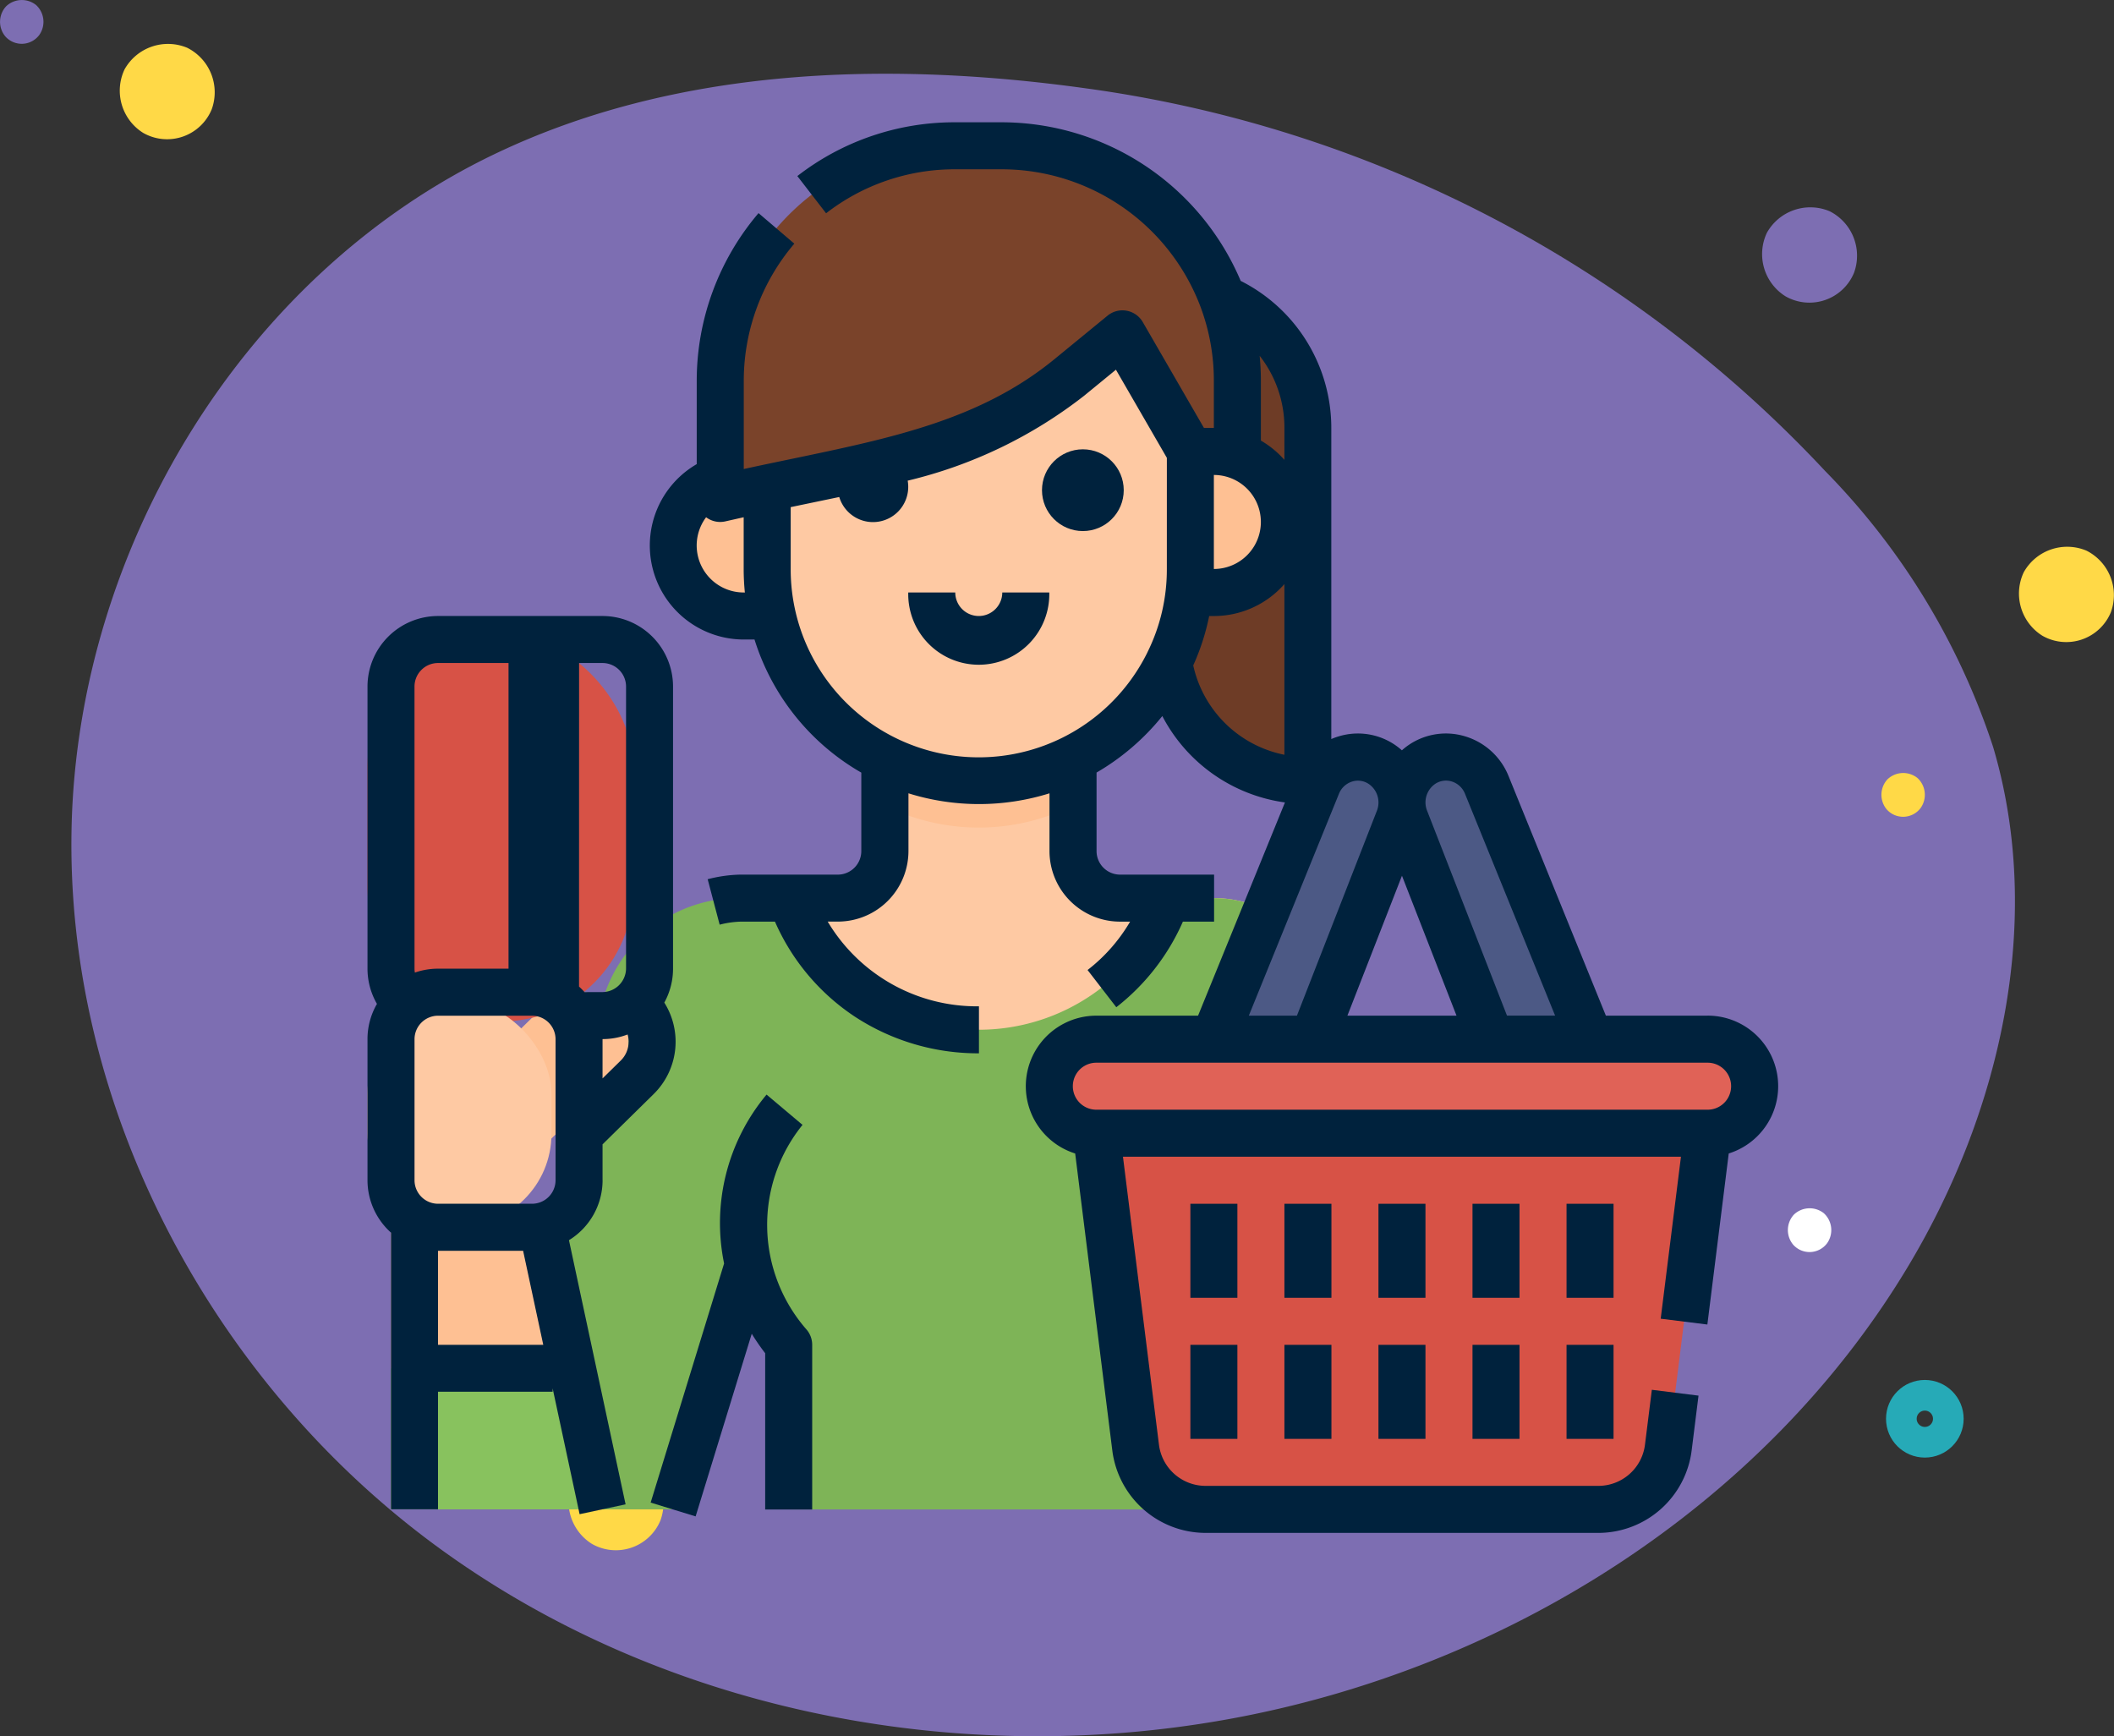 <svg xmlns="http://www.w3.org/2000/svg" width="103.429" height="84.947" viewBox="0 0 103.429 84.947">
  <rect x="0" y="0" width="103.429" height="84.947" fill="#333333" stroke="none"/>
  <g id="Grupo_1100085" data-name="Grupo 1100085" transform="translate(0 0)">
    <g id="Grupo_1100030" data-name="Grupo 1100030" transform="translate(0)">
      <path id="_12068" data-name="12068" d="M80.679,72.036c-9.737-1.345-20.023-1.016-28.883,3.24-12.288,5.9-20.358,19.283-20.667,32.911s6.79,27.019,17.758,35.114,25.432,10.964,38.845,8.534c13.525-2.451,26.22-10.4,33.274-22.194,4.524-7.564,6.638-16.905,4.139-25.358a34.642,34.642,0,0,0-8.221-13.513A60.743,60.743,0,0,0,80.679,72.036Z" transform="translate(-27.626 -67.724)" fill="#7d6eb2"/>
      <g id="Grupo_1099025" data-name="Grupo 1099025" transform="translate(0 75.838) rotate(-90)">
        <path id="Trazado_873104" data-name="Trazado 873104" d="M.44,1.927A1.116,1.116,0,0,0,1.9,1.762,1.116,1.116,0,0,0,1.836.3,1.116,1.116,0,0,0,.368.256,1.07,1.07,0,0,0,.44,1.927Z" transform="translate(14.579 87.471)" fill="#fff"/>
        <path id="Trazado_873105" data-name="Trazado 873105" d="M.44,1.927A1.116,1.116,0,0,0,1.9,1.763,1.116,1.116,0,0,0,1.836.3,1.116,1.116,0,0,0,.368.256,1.07,1.07,0,0,0,.44,1.927Z" transform="translate(35.875 92.048)" fill="#ffd947"/>
        <path id="Trazado_873106" data-name="Trazado 873106" d="M.44,1.927A1.116,1.116,0,0,0,1.9,1.763,1.116,1.116,0,0,0,1.836.3,1.117,1.117,0,0,0,.368.256,1.07,1.07,0,0,0,.44,1.927Z" transform="translate(73.694)" fill="#7d6eb2"/>
        <path id="Trazado_873109" data-name="Trazado 873109" d="M1.449,4.5A2.434,2.434,0,0,0,4.464,3.306,2.435,2.435,0,0,0,3.412.24,2.435,2.435,0,0,0,.3,1.151,2.36,2.36,0,0,0,1.449,4.5Z" transform="translate(61.04 86.208)" fill="#7d6eb2"/>
        <path id="Trazado_873110" data-name="Trazado 873110" d="M1.449,4.5A2.434,2.434,0,0,0,4.464,3.306,2.435,2.435,0,0,0,3.412.241,2.434,2.434,0,0,0,.3,1.151,2.36,2.36,0,0,0,1.449,4.5Z" transform="translate(44.433 98.775)" fill="#ffd947"/>
        <path id="Trazado_873111" data-name="Trazado 873111" d="M1.449,4.5A2.434,2.434,0,0,0,4.463,3.306,2.434,2.434,0,0,0,3.412.241,2.434,2.434,0,0,0,.3,1.151,2.36,2.36,0,0,0,1.449,4.5Z" transform="translate(0 27.812)" fill="#ffd947"/>
        <path id="Trazado_873113" data-name="Trazado 873113" d="M1.449,4.5A2.435,2.435,0,0,0,4.464,3.306,2.435,2.435,0,0,0,3.412.24,2.435,2.435,0,0,0,.3,1.151,2.36,2.36,0,0,0,1.449,4.5Z" transform="translate(69.035 5.856)" fill="#ffd947"/>
        <circle id="Elipse_11485" data-name="Elipse 11485" cx="1.149" cy="1.149" r="1.149" transform="translate(5.274 93.025)" fill="none" stroke="#26aab7" stroke-linecap="round" stroke-linejoin="round" stroke-width="1.5"/>
      </g>
    </g>
    <g id="Filled_outline" data-name="Filled outline" transform="translate(17.98 5.983)">
      <path id="Trazado_876276" data-name="Trazado 876276" d="M288,72a6.9,6.9,0,0,1,6.9,6.9V96.156a6.9,6.9,0,0,1-6.9-6.9Z" transform="translate(-248.89 -63.948)" fill="#6e3c26"/>
      <path id="Trazado_876277" data-name="Trazado 876277" d="M138.508,230.954v6.9H104v-6.9a5.751,5.751,0,0,1,5.751-5.751h4.6a2.3,2.3,0,0,0,2.3-2.3V216h9.2v6.9a2.3,2.3,0,0,0,2.3,2.3h4.6A5.751,5.751,0,0,1,138.508,230.954Z" transform="translate(-91.347 -187.243)" fill="#fec9a3"/>
      <path id="Trazado_876278" data-name="Trazado 876278" d="M201.2,216v4.674a10.367,10.367,0,0,1-9.2,0V216Z" transform="translate(-166.694 -187.243)" fill="#fec093"/>
      <path id="Trazado_876279" data-name="Trazado 876279" d="M91.659,280h-2.3a9.792,9.792,0,0,1-18.4,0H68.392a6.9,6.9,0,0,0-6.725,5.35L56,309.907h9.2l3.451-11.5,2.3,3.451v8.052H97.41V285.751A5.751,5.751,0,0,0,91.659,280Z" transform="translate(-50.248 -242.041)" fill="#7eb457"/>
      <path id="Trazado_876280" data-name="Trazado 876280" d="M123.451,136h2.3v6.9h-2.3a3.451,3.451,0,0,1,0-6.9Z" transform="translate(-105.046 -118.746)" fill="#fec093"/>
      <path id="Trazado_876281" data-name="Trazado 876281" d="M269.347,378.4H288.56a3.451,3.451,0,0,0,3.424-3.023L293.907,360H264l1.923,15.382A3.451,3.451,0,0,0,269.347,378.4Z" transform="translate(-228.341 -310.538)" fill="#d75246"/>
      <path id="Trazado_876282" data-name="Trazado 876282" d="M377.195,245.821l-5.053-12.441a2.133,2.133,0,0,0-3.188-.99,2.245,2.245,0,0,0-.806,2.663l4.2,10.768Z" transform="translate(-317.38 -200.96)" fill="#4c5985"/>
      <path id="Trazado_876283" data-name="Trazado 876283" d="M304,245.821l5.053-12.441a2.133,2.133,0,0,1,3.188-.99,2.245,2.245,0,0,1,.806,2.663l-4.2,10.768Z" transform="translate(-262.59 -200.96)" fill="#4c5985"/>
      <rect id="Rectángulo_401384" data-name="Rectángulo 401384" width="35" height="4" rx="2" transform="translate(68 49) rotate(180)" fill="#e06257"/>
      <path id="Trazado_876284" data-name="Trazado 876284" d="M33.2,392.1H24V376h5.751Z" transform="translate(-22.85 -324.237)" fill="#fec093"/>
      <path id="Trazado_876285" data-name="Trazado 876285" d="M41.763,312.607a2.44,2.44,0,0,1-.014,3.465l-6.3,6.188L32,318.809l6.327-6.217A2.44,2.44,0,0,1,41.763,312.607Z" transform="translate(-29.699 -269.347)" fill="#fec093"/>
      <rect id="Rectángulo_401385" data-name="Rectángulo 401385" width="13" height="19" rx="6.5" transform="translate(13 44) rotate(180)" fill="#d75246"/>
      <rect id="Rectángulo_401386" data-name="Rectángulo 401386" width="9" height="11" rx="4.5" transform="translate(9 54) rotate(180)" fill="#fec9a3"/>
      <path id="Trazado_876286" data-name="Trazado 876286" d="M24,440v6.9h9.2L31.723,440Z" transform="translate(-22.85 -379.035)" fill="#88c25e"/>
      <path id="Trazado_876287" data-name="Trazado 876287" d="M3.451,0h2.3V6.9h-2.3a3.451,3.451,0,1,1,0-6.9Z" transform="translate(44.861 23.006) rotate(180)" fill="#fec093"/>
      <path id="Trazado_876288" data-name="Trazado 876288" d="M162.353,93.516A10.353,10.353,0,0,1,152,83.164V72.811c3.451-4.6,16.1-5.751,20.705,0V83.164A10.352,10.352,0,0,1,162.353,93.516Z" transform="translate(-132.445 -61.308)" fill="#fec9a3"/>
      <path id="Trazado_876289" data-name="Trazado 876289" d="M160.156,38.954a3.444,3.444,0,0,1,1.15.2V35.5A11.5,11.5,0,0,0,149.8,24h-2.3A11.5,11.5,0,0,0,136,35.5v5.751c6.454-1.509,12.332-2.038,17.079-5.921l2.6-2.131,3.323,5.751Z" transform="translate(-118.746 -22.85)" fill="#7a432a"/>
      <path id="Trazado_876290" data-name="Trazado 876290" d="M119.783,348.328l-1.759-1.482a9.8,9.8,0,0,0-2.078,8.262l-3.593,11.7,2.2.676,2.746-8.937a10.7,10.7,0,0,0,.657.953v7.646h2.3V359.09a1.151,1.151,0,0,0-.269-.74A7.775,7.775,0,0,1,119.783,348.328Z" transform="translate(-98.499 -299.275)" fill="#00223d"/>
      <circle id="Elipse_11821" data-name="Elipse 11821" cx="2" cy="2" r="2" transform="translate(33 16)" fill="#00223d"/>
      <path id="Trazado_876291" data-name="Trazado 876291" d="M203.451,177.15A1.152,1.152,0,0,1,202.3,176H200a3.451,3.451,0,1,0,6.9,0h-2.3A1.152,1.152,0,0,1,203.451,177.15Z" transform="translate(-173.543 -152.994)" fill="#00223d"/>
      <path id="Trazado_876292" data-name="Trazado 876292" d="M360,432h2.3v4.6H360Z" transform="translate(-310.538 -372.185)" fill="#00223d"/>
      <path id="Trazado_876293" data-name="Trazado 876293" d="M328,432h2.3v4.6H328Z" transform="translate(-283.139 -372.185)" fill="#00223d"/>
      <path id="Trazado_876294" data-name="Trazado 876294" d="M296,432h2.3v4.6H296Z" transform="translate(-255.74 -372.185)" fill="#00223d"/>
      <path id="Trazado_876295" data-name="Trazado 876295" d="M392,432h2.3v4.6H392Z" transform="translate(-337.937 -372.185)" fill="#00223d"/>
      <path id="Trazado_876296" data-name="Trazado 876296" d="M424,432h2.3v4.6H424Z" transform="translate(-365.336 -372.185)" fill="#00223d"/>
      <path id="Trazado_876297" data-name="Trazado 876297" d="M360,384h2.3v4.6H360Z" transform="translate(-310.538 -331.087)" fill="#00223d"/>
      <path id="Trazado_876298" data-name="Trazado 876298" d="M328,384h2.3v4.6H328Z" transform="translate(-283.139 -331.087)" fill="#00223d"/>
      <path id="Trazado_876299" data-name="Trazado 876299" d="M296,384h2.3v4.6H296Z" transform="translate(-255.74 -331.087)" fill="#00223d"/>
      <path id="Trazado_876300" data-name="Trazado 876300" d="M392,384h2.3v4.6H392Z" transform="translate(-337.937 -331.087)" fill="#00223d"/>
      <path id="Trazado_876301" data-name="Trazado 876301" d="M424,384h2.3v4.6H424Z" transform="translate(-365.336 -331.087)" fill="#00223d"/>
      <path id="Trazado_876302" data-name="Trazado 876302" d="M163.77,59.71h-4.977l-4.762-11.723a3.313,3.313,0,0,0-2.118-1.941,3.227,3.227,0,0,0-3.1.681,3.225,3.225,0,0,0-3.1-.68,3.288,3.288,0,0,0-.354.129V30.953a8.054,8.054,0,0,0-4.433-7.193A12.717,12.717,0,0,0,129.261,16h-2.3a12.534,12.534,0,0,0-7.726,2.631l1.406,1.821a10.252,10.252,0,0,1,6.32-2.152h2.3a10.4,10.4,0,0,1,9.693,6.712,10.279,10.279,0,0,1,.659,3.64v2.3h-.486l-2.991-5.176a1.15,1.15,0,0,0-1.724-.315l-2.6,2.13c-3.611,2.955-7.923,3.852-12.913,4.89-.748.156-1.512.314-2.286.484V28.653a10.353,10.353,0,0,1,2.474-6.715l-1.751-1.494a12.656,12.656,0,0,0-3.024,8.209v4.072a4.6,4.6,0,0,0,2.3,8.581h.527a11.448,11.448,0,0,0,5.225,6.512v3.841a1.152,1.152,0,0,1-1.15,1.15h-4.6c-.061,0-.122,0-.184,0a6.908,6.908,0,0,0-1.583.225l.587,2.224a4.612,4.612,0,0,1,1.068-.15l.045,0c.022,0,.044,0,.066,0h1.526a10.734,10.734,0,0,0,3.9,4.644,11,11,0,0,0,6.081,1.8v-2.3a8.494,8.494,0,0,1-7.4-4.145h.5a3.455,3.455,0,0,0,3.451-3.451V48.831a11.575,11.575,0,0,0,6.9,0v2.827a3.455,3.455,0,0,0,3.451,3.451h.494a8.278,8.278,0,0,1-2.082,2.367l1.406,1.821a10.834,10.834,0,0,0,3.258-4.188h1.526v-2.3h-4.6a1.152,1.152,0,0,1-1.15-1.15V47.815a11.614,11.614,0,0,0,3.217-2.764,8.005,8.005,0,0,0,6,4.227L138.84,59.71h-4.977a3.451,3.451,0,0,0-1.035,6.743l1.817,14.533a4.608,4.608,0,0,0,4.565,4.03h19.213a4.608,4.608,0,0,0,4.566-4.03l.336-2.686-2.283-.286-.336,2.686a2.3,2.3,0,0,1-2.283,2.015H139.21a2.3,2.3,0,0,1-2.283-2.015l-1.761-14.089h27.3l-.991,7.925,2.283.285,1.046-8.369a3.451,3.451,0,0,0-1.035-6.744ZM116.608,39.005a2.3,2.3,0,0,1-1.837-3.681,1.141,1.141,0,0,0,.949.2q.446-.1.889-.2v2.533c0,.384.02.768.058,1.15Zm20.705-1.15a9.1,9.1,0,0,1-.941,4.058l-.015.033a9.2,9.2,0,0,1-17.448-4.091V34.829l.455-.095c.645-.134,1.286-.267,1.921-.4a1.724,1.724,0,0,0,3.348-.8,22.481,22.481,0,0,0,8.633-4.155l1.556-1.274,2.492,4.313Zm2.3-4.6a2.3,2.3,0,0,1,0,4.6Zm3.451,13.69a5.715,5.715,0,0,1-4.46-4.372,11.345,11.345,0,0,0,.78-2.416h.229a4.59,4.59,0,0,0,3.451-1.563Zm0-14.428a4.63,4.63,0,0,0-1.15-.944v-2.92c0-.412-.021-.822-.06-1.228a5.7,5.7,0,0,1,1.211,3.529Zm7.362,15.863a.951.951,0,0,1,.823-.129,1.023,1.023,0,0,1,.65.6l4.41,10.857h-2.354l-3.913-10.035A1.1,1.1,0,0,1,150.427,48.379Zm-1.61,4.484,2.67,6.847h-5.34Zm-3.083-4.01a1.023,1.023,0,0,1,.65-.6.95.95,0,0,1,.823.13,1.1,1.1,0,0,1,.384,1.3L143.677,59.71h-2.354ZM163.77,64.311H133.863a1.15,1.15,0,0,1,0-2.3H163.77a1.15,1.15,0,1,1,0,2.3Z" transform="translate(-98.204 -16)" fill="#00223d"/>
      <path id="Trazado_876303" data-name="Trazado 876303" d="M27.5,211.607v-1.758L30,207.39a3.591,3.591,0,0,0,.522-4.475,3.456,3.456,0,0,0,.427-1.661v-13.8A3.455,3.455,0,0,0,27.5,184H19.451A3.455,3.455,0,0,0,16,187.451v13.8a3.454,3.454,0,0,0,.463,1.727A3.429,3.429,0,0,0,16,204.7v6.9a3.443,3.443,0,0,0,1.15,2.569v13.535h2.3v-5.751h5.608v-.165l1.32,6.157,2.249-.482-2.77-12.924a3.451,3.451,0,0,0,1.645-2.939Zm1.275-6.771a1.281,1.281,0,0,1-.385.914l-.89.874V204.7a3.413,3.413,0,0,0,1.226-.226A1.3,1.3,0,0,1,28.778,204.835ZM26.352,186.3H27.5a1.152,1.152,0,0,1,1.15,1.15v13.8a1.165,1.165,0,0,1-1.15,1.15h-.882a3.434,3.434,0,0,0-.269-.269Zm-8.052,1.15a1.152,1.152,0,0,1,1.15-1.15H22.9v14.954H19.451a3.437,3.437,0,0,0-1.133.192,1.15,1.15,0,0,1-.017-.192Zm1.15,32.208v-4.6h4.164l.986,4.6Zm5.751-8.052a1.152,1.152,0,0,1-1.15,1.15h-4.6a1.152,1.152,0,0,1-1.15-1.15v-6.9a1.152,1.152,0,0,1,1.15-1.15h4.6a1.152,1.152,0,0,1,1.15,1.15Z" transform="translate(-16 -159.844)" fill="#00223d"/>
    </g>
  </g>
</svg>

